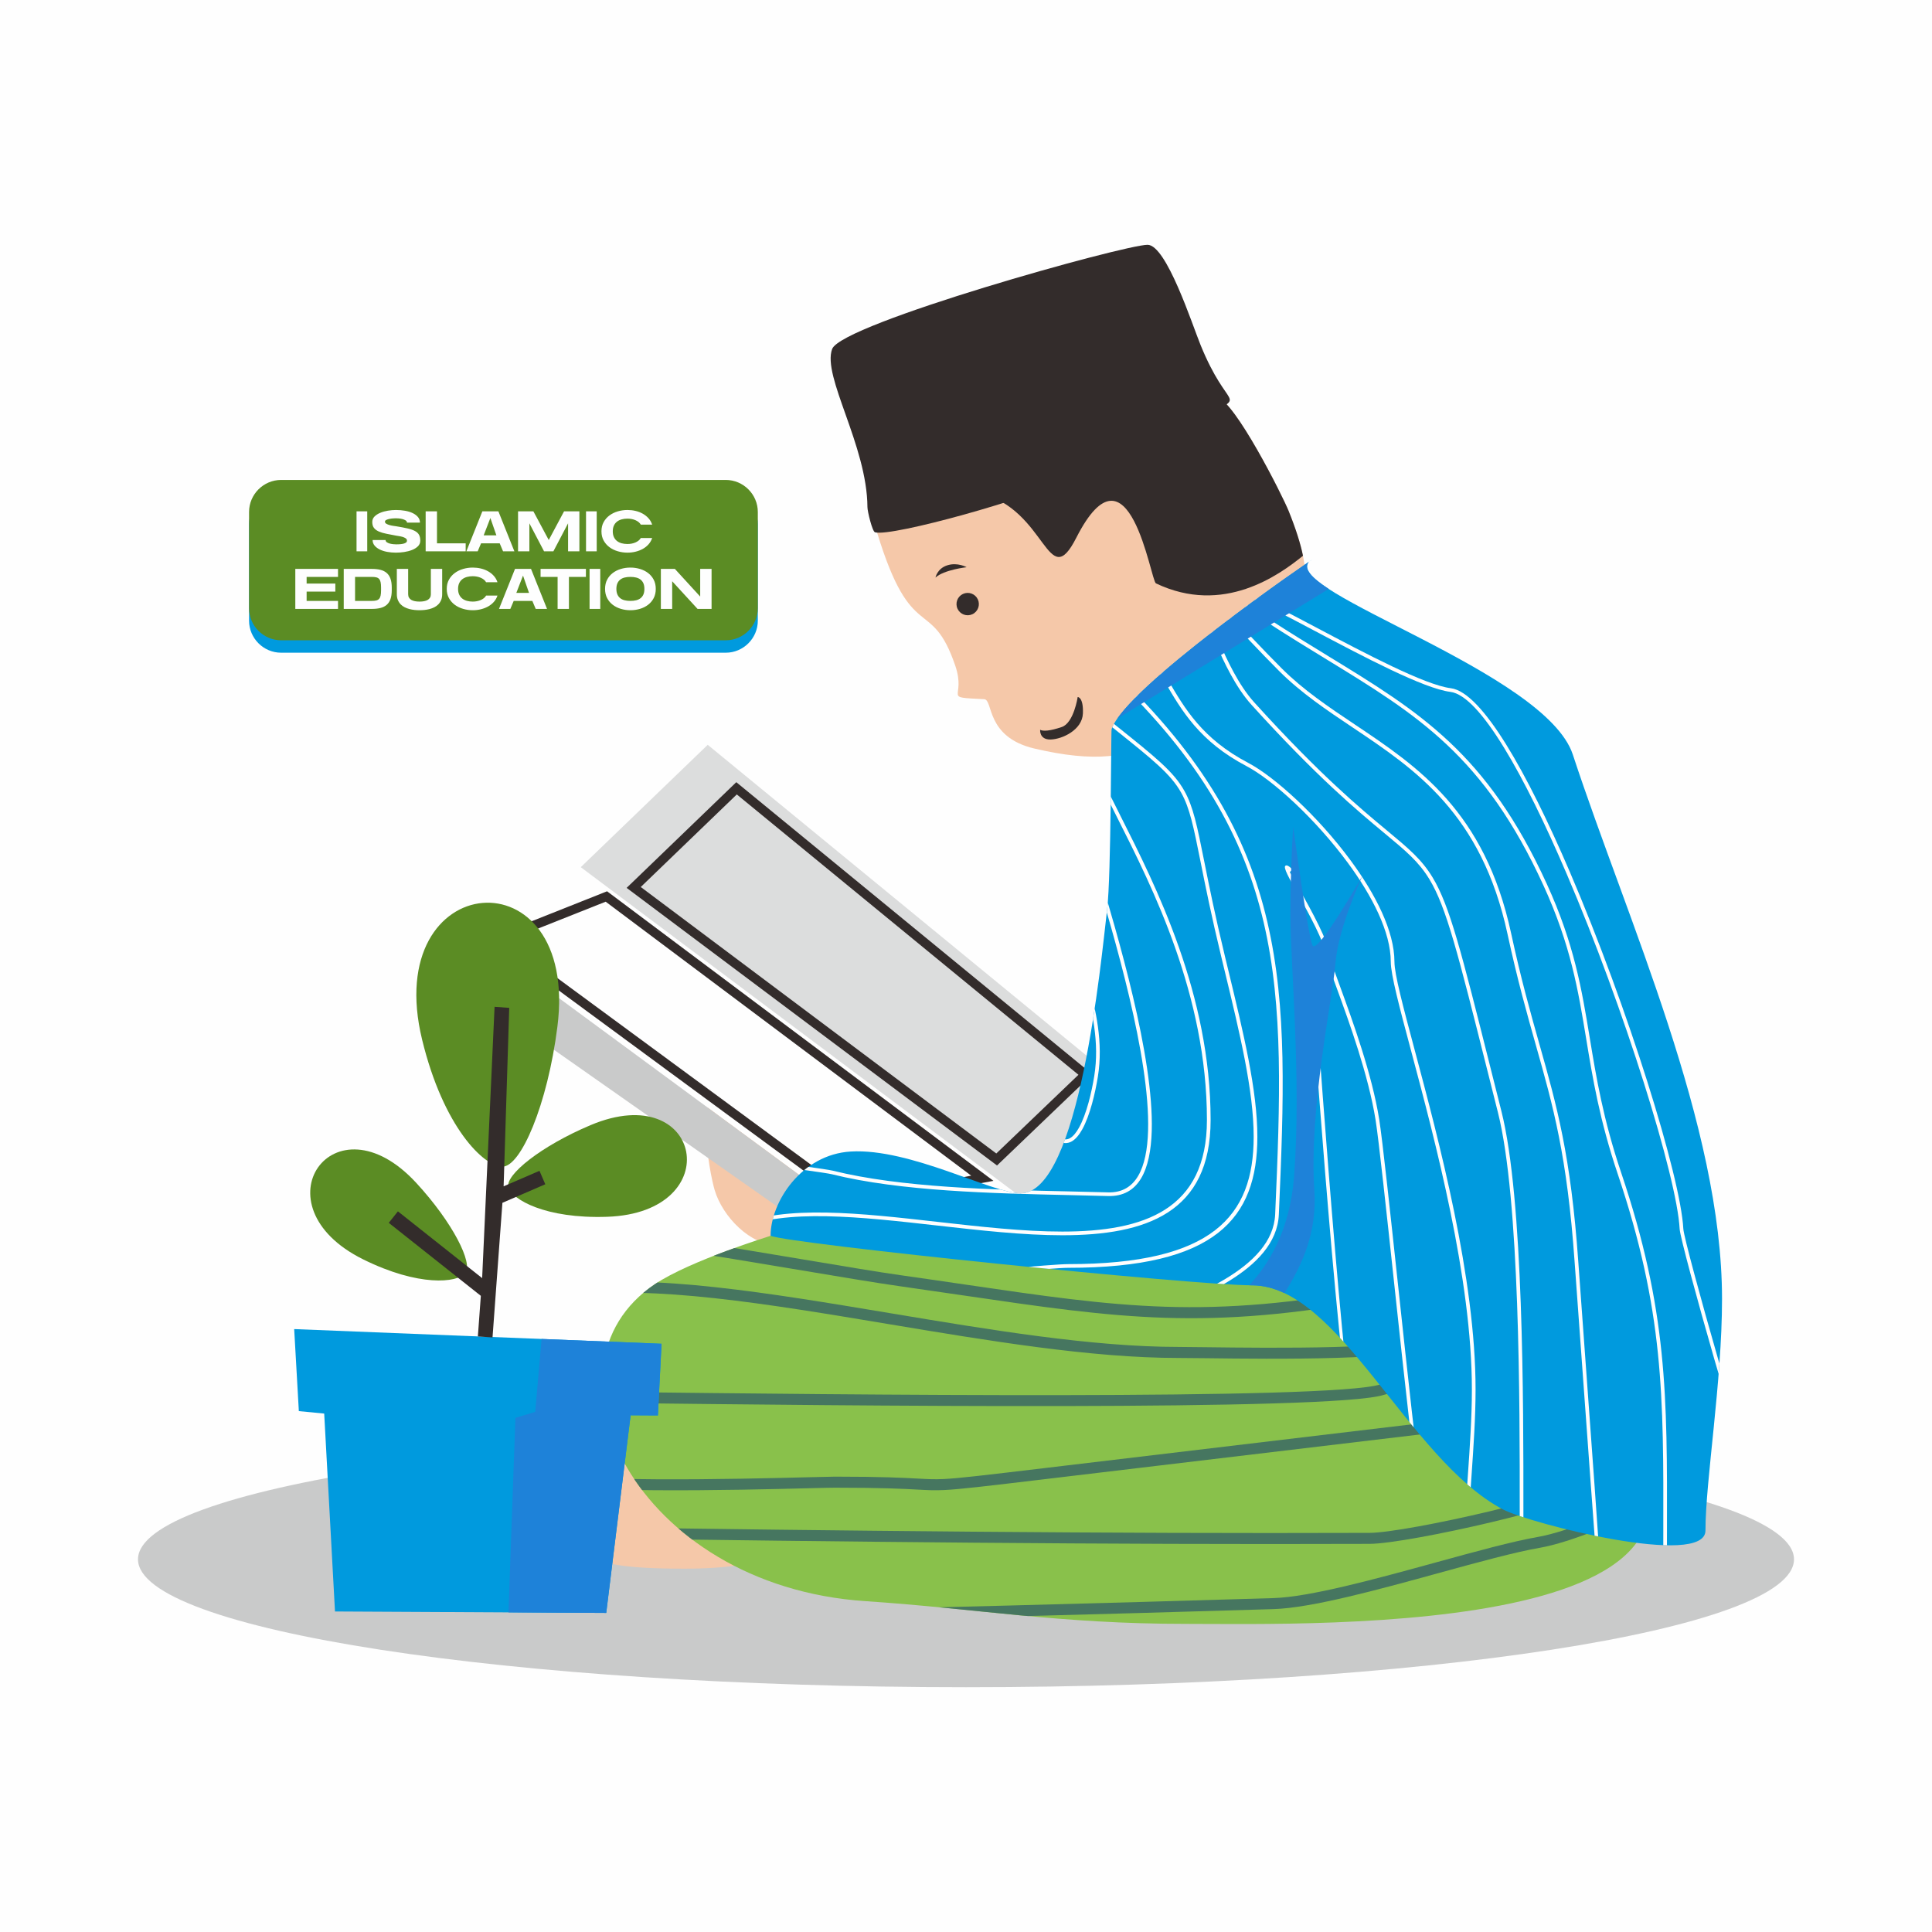 <?xml version="1.0" encoding="utf-8"?>
<!-- Generator: Adobe Illustrator 27.5.0, SVG Export Plug-In . SVG Version: 6.00 Build 0)  -->
<svg version="1.1" id="Layer_1" xmlns="http://www.w3.org/2000/svg" xmlns:xlink="http://www.w3.org/1999/xlink" x="0px" y="0px"
	 viewBox="0 0 2100 2100" style="enable-background:new 0 0 2100 2100;" xml:space="preserve">
<rect y="0.001" style="fill-rule:evenodd;clip-rule:evenodd;fill:#FEFEFE00;" width="2100" height="2100"/>
<path style="fill-rule:evenodd;clip-rule:evenodd;fill:#C9CACA;" d="M1050,1555.919c497.057,0,900,62.232,900,139
	s-402.943,139-900,139s-900-62.232-900-139S552.943,1555.919,1050,1555.919"/>
<path style="fill-rule:evenodd;clip-rule:evenodd;fill:#F5C8A9;" d="M845.264,1353.582c-29.457,0-59.741-30.781-68.458-59.985
	c-5.673-19.01-26.105-123.64,20.671-113.429c29.953,6.538,46.561,24.805,62.415,48.828c24.592,37.264,111.813,95.509,17.443,118.258
	c-9.203,2.218-28.238,0.995-34.571,7.328L845.264,1353.582z"/>
<path style="fill-rule:evenodd;clip-rule:evenodd;fill:#F5C8A9;" d="M953.265,578.582c37.618,123.503,58.932,68.353,85.07,144.986
	c12.473,36.567-15.687,33.967,31.429,36.429c10.046,0.524,1.196,41.122,54.657,53.657
	c131.587,30.851,152.656-22.031,225.601-109.743c36.113-43.425,100.314-25.344,50.742-148.343
	c-6.931-17.198-58.467-119.499-77.828-123.743c-135.68-29.746-236.964-6.086-336.171,84.257
	C979.816,522.409,954.337,568.476,953.265,578.582"/>
<path style="fill-rule:evenodd;clip-rule:evenodd;fill:#332C2B;" d="M951.08,578.582c18.446,5.244,171.201-37.701,206.24-56.9
	c36.643-20.078,106.179-37.861,157.683-70.686c38.556-24.573,19.838-2.77-9.977-75.829c-9.096-22.289-37.15-109.086-57.699-109.086
	c-25.275,0-332.545,85.745-342.808,113.228c-11.147,29.852,37.996,104.807,38.348,171.942
	C942.89,555.879,948.16,577.752,951.08,578.582"/>
<path style="fill-rule:evenodd;clip-rule:evenodd;fill:#332C2B;" d="M1416.293,604.093c-2.711-13.189-7.697-29.092-15.529-48.525
	c-6.931-17.198-58.467-119.499-77.828-123.743c-83.477-18.301-153.931-16.376-218.895,8.847
	c-21.216,20.047-35.404,44.373-38.191,72.41c-0.991,9.965-9.523,4.583-0.586,23c72.92,17.706,73.22,110.073,104.672,48.343
	c57.268-112.398,80.786,46.927,86.5,49.657C1329.684,669.082,1390.304,625.128,1416.293,604.093"/>
<polygon style="fill-rule:evenodd;clip-rule:evenodd;fill:#FEFEFE;" points="490.264,998.582 631.264,942.582 1118.265,1307.582 
	952.264,1338.582 "/>
<polygon style="fill-rule:evenodd;clip-rule:evenodd;fill:#DCDDDD;" points="1118.265,1307.582 631.264,942.582 769.264,809.582 
	1237.264,1193.582 "/>
<polygon style="fill-rule:evenodd;clip-rule:evenodd;fill:#FEFEFE;" points="540.794,1021.434 659.104,974.445 1067.734,1280.708 
	928.447,1306.72 "/>
<path style="fill:#332C2B;" d="M658.349,980.103l-107.36,42.64l378.676,278.679l126.006-23.531L658.349,980.103z M538.958,1016.805
	l118.31-46.988l2.591-1.029l2.233,1.673l408.63,306.263l9.074,6.801l-11.164,2.086l-139.287,26.011l-2.116,0.396l-1.732-1.274
	l-387.653-285.286l-7.246-5.332L538.958,1016.805z"/>
<polygon style="fill-rule:evenodd;clip-rule:evenodd;fill:#DCDDDD;" points="1083.329,1260.305 688.794,964.607 800.592,856.859 
	1179.734,1167.95 "/>
<path style="fill:#332C2B;" d="M696.469,964.135l386.461,289.647l89.299-85.547L800.862,863.524L696.469,964.135z
	 M1080.341,1264.289L685.806,968.591l-4.687-3.512l4.218-4.066l111.798-107.747l3.187-3.071l3.434,2.817l379.142,311.091
	l4.342,3.563l-4.049,3.879l-96.406,92.354l-3.058,2.93L1080.341,1264.289z"/>
<polygon style="fill-rule:evenodd;clip-rule:evenodd;fill:#C9CACA;" points="952.264,1338.582 490.264,998.582 486.733,1060.062 
	939.734,1378.063 1128.733,1335.063 1238.734,1219.062 1237.264,1193.582 1118.265,1307.582 "/>
<path style="fill-rule:evenodd;clip-rule:evenodd;fill:#F5C8A9;" d="M678.766,1540.582c-74.414,7.291-103.455-19.791-65.172,40.414
	c8.662,13.623-35.06,25.863,14.658,76.086c25.691,25.952-20.233,48,116.257,48c155.637,0,158.593-60.351,25.514-140.086
	C759.194,1558.508,685.366,1529.316,678.766,1540.582"/>
<g>
	<defs>
		<path id="SVGID_1_" d="M837.595,1343.254c0.666-0.015-86.899,26.569-125.658,52.514c-135.07,90.414-21.415,327.977,228.8,344.629
			c123.755,8.236,209.022,24.686,349.029,24.686c136.441,0,687.824,15.912,439.486-246.343
			c-107.558-113.586-249.872-169.657-403.314-169.657c-192.272,0-238.936,19.431-442.172-9.486
			C868.842,1337.473,851.483,1338.083,837.595,1343.254"/>
	</defs>
	<use xlink:href="#SVGID_1_"  style="overflow:visible;fill-rule:evenodd;clip-rule:evenodd;fill:#89c14b;"/>
	<clipPath id="SVGID_00000164507852544047113470000009323567343466044291_">
		<use xlink:href="#SVGID_1_"  style="overflow:visible;"/>
	</clipPath>
	<path style="clip-path:url(#SVGID_00000164507852544047113470000009323567343466044291_);fill:#467660;" d="M608.506,1332.511
		c49.839,0.418,169.172,20.451,265.446,36.612c42.41,7.119,80.339,13.487,105.642,17.063c25.772,3.643,48.056,6.912,69.13,10.003
		c168.918,24.779,262.633,38.526,449.435,3.502c5.853-1.098,26.895-5.5,42.814-9.105c9.417-2.132,15.938-3.01,16.269-3.34
		l8.438,8.484c-1.469,1.467-10.753,3.963-22.081,6.528c-16.134,3.653-37.365,8.097-43.236,9.197
		c-188.811,35.401-283.214,21.554-453.372-3.407c-22.277-3.268-45.815-6.721-69.037-10.003
		c-25.627-3.622-63.558-9.989-105.97-17.109c-95.924-16.103-214.824-36.063-263.571-36.472L608.506,1332.511z"/>
	<path style="clip-path:url(#SVGID_00000164507852544047113470000009323567343466044291_);fill:#467660;" d="M619.756,1397.121
		c88.738-12.997,216.164,8.276,347.675,30.232c108.501,18.115,219.801,36.697,313.707,36.697c5.164,0,16.284,0.139,29.882,0.309
		c71.533,0.892,217.724,2.715,247.886-12.652l5.438,10.688c-32.721,16.671-180.938,14.822-253.464,13.918
		c-11.522-0.144-20.952-0.262-29.741-0.262c-94.751,0-206.62-18.677-315.675-36.885c-130.557-21.796-257.058-42.916-343.972-30.186
		L619.756,1397.121z"/>
	<path style="clip-path:url(#SVGID_00000164507852544047113470000009323567343466044291_);fill:#467660;" d="M573.623,1512.051
		c12.63,0,49.108,0.425,99.52,1.013c233.644,2.723,774.193,9.022,827.373-8.309c4.619-1.505,26.236-6.466,49.906-11.705
		c33.041-7.314,70.622-15.116,71.999-14.929l-1.594,11.859c-0.372-0.051-35.797,7.65-67.827,14.741
		c-23.227,5.142-44.388,9.992-48.781,11.425c-54.977,17.916-596.922,11.6-831.169,8.87c-48.069-0.56-82.847-0.966-99.426-0.966
		V1512.051z"/>
	<path style="clip-path:url(#SVGID_00000164507852544047113470000009323567343466044291_);fill:#467660;" d="M1654.327,1546.004
		l-493.857,58.828l-21.398,2.552c-69.146,8.246-95.438,11.382-112.707,12.216c-10.674,0.515-17.61,0.137-28.802-0.473
		c-15.076-0.822-38.082-2.076-89.939-2.076c-4.78,0-14.085,0.235-27.266,0.567c-75.068,1.894-270.308,6.818-315.078-8.682
		c-10.18-3.524-14.779-8.686-12.305-15.831l11.296,3.891c-0.225,0.65,1.968-0.371,4.899,0.644
		c42.719,14.791,236.426,9.904,310.906,8.025c14.274-0.359,24.356-0.614,27.547-0.614c51.604,0,75.131,1.282,90.548,2.123
		c10.852,0.591,17.578,0.958,27.63,0.473c16.516-0.797,42.782-3.93,111.863-12.169l21.398-2.551l493.857-58.829L1654.327,1546.004z"
		/>
	<path style="clip-path:url(#SVGID_00000164507852544047113470000009323567343466044291_);fill:#467660;" d="M634.803,1660.022
		c140.058,1.887,281.387,3.677,423.741,4.866c142.399,1.19,285.883,1.781,430.251,1.271c20.104-0.071,77.305-10.746,130.462-23.441
		c46.294-11.057,89.171-23.524,100.992-31.613l6.75,9.891c-13.057,8.934-57.458,21.998-104.978,33.347
		c-53.893,12.872-112.257,23.696-133.227,23.771c-144.417,0.51-287.929-0.081-430.345-1.271
		c-142.461-1.19-283.771-2.979-423.788-4.866L634.803,1660.022z"/>
	<path style="clip-path:url(#SVGID_00000164507852544047113470000009323567343466044291_);fill:#467660;" d="M1805.788,1633.027
		c-0.099,0.003-6.093,2.759-15.463,6.938c-27.779,12.39-81.462,36.332-117.036,42.507c-26.86,4.662-66.677,15.603-109.155,27.273
		c-66.029,18.143-138.43,38.035-179.831,39.282c-97.354,2.934-195.133,5.688-293.09,8.23c-97.773,2.537-195.69,4.862-293.501,6.941
		c-20.46,0.435-42.107,0.237-63.469,0.042c-10.43-0.096-20.787-0.19-34.62-0.19v-12c8.782,0,21.699,0.118,34.713,0.237
		c21.249,0.194,42.78,0.391,63.142-0.042c97.634-2.075,195.541-4.4,293.454-6.941c97.727-2.537,195.499-5.291,293.043-8.23
		c39.967-1.204,111.646-20.898,177.019-38.86c42.916-11.792,83.144-22.845,110.28-27.555c34.162-5.93,86.891-29.447,114.177-41.616
		c10.661-4.754,17.706-7.897,20.01-7.969L1805.788,1633.027z"/>
</g>
<g>
	<defs>
		<path id="SVGID_00000104677069629539245890000015733525458621662375_" d="M1426.767,608.082
			c-0.222-0.628-204,139.28-218.485,184.485c-0.745,2.325-0.441,158.357-4.857,195.715c-6.779,57.355-30.121,308.8-94,308.8
			c-31.079,0-120.083-49.197-184.6-45.427c-53.804,3.145-87.228,55.005-87.229,91.599c21.756,8.936,459.109,53.828,523.486,53.828
			c94.266,0,170.06,189.456,272.343,243.485c29.597,15.634,220.343,64.026,220.343,23.028c0-54.147,18-161.117,18-251.714
			c0-188.756-102.587-410.465-162.171-591.657c-29.672-90.231-315.076-176.536-286.972-209.485L1426.767,608.082z"/>
	</defs>
	
		<use xlink:href="#SVGID_00000104677069629539245890000015733525458621662375_"  style="overflow:visible;fill-rule:evenodd;clip-rule:evenodd;fill:#009ade;"/>
	<clipPath id="SVGID_00000172433364491119346290000016591362267223829695_">
		<use xlink:href="#SVGID_00000104677069629539245890000015733525458621662375_"  style="overflow:visible;"/>
	</clipPath>
	<path style="clip-path:url(#SVGID_00000172433364491119346290000016591362267223829695_);fill:#FEFEFE;" d="M1338.695,643.161
		c1.443-3.495,8.12-2.369,18.523,1.928c16.24,6.709,42.944,20.835,72.686,36.568c54.354,28.753,118.891,62.893,147.071,66.405
		c33.903,4.225,83.293,92.155,129.413,199.79c63.05,147.145,120.417,331.446,123.309,387.807
		c0.404,7.885,19.225,77.167,37.566,140.775c16.104,55.849,31.552,107.138,33.262,107.729l-1.297,3.766
		c-3.08-1.066-19.388-53.511-35.793-110.401c-18.408-63.84-37.305-133.52-37.723-141.666
		c-2.873-56.006-60.094-239.647-122.996-386.447c-45.616-106.458-93.991-193.368-126.225-197.385
		c-28.899-3.601-93.794-37.93-148.447-66.841c-29.679-15.7-56.327-29.796-72.342-36.412c-8.084-3.339-12.967-4.957-13.32-4.1
		L1338.695,643.161z"/>
	<path style="clip-path:url(#SVGID_00000172433364491119346290000016591362267223829695_);fill:#FEFEFE;" d="M1307.072,622.453
		c50.755,38.199,95.949,65.829,136.75,90.771c99.168,60.626,172.471,105.439,237.524,247.651
		c29.839,65.231,37.953,114.489,46.706,167.622c7.039,42.729,14.493,87.976,34.058,146.06
		c50.331,149.423,50.13,242.298,49.812,390.056c-0.022,10.279-0.045,20.86-0.045,37.435h-4c0-9.2,0.031-23.535,0.061-37.435
		c0.317-147.354,0.518-239.974-49.608-388.791c-19.668-58.391-27.149-103.801-34.214-146.684
		c-8.708-52.863-16.782-101.871-46.394-166.607c-64.542-141.096-137.405-185.64-235.978-245.901
		c-40.855-24.976-86.11-52.642-137.063-90.99L1307.072,622.453z"/>
	<path style="clip-path:url(#SVGID_00000172433364491119346290000016591362267223829695_);fill:#FEFEFE;" d="M1278.971,628.375
		c53.514,34.993,62.192,44.11,86.286,69.42c7.239,7.606,15.892,16.695,27.862,28.666c23.664,23.664,51.243,42.119,79.413,60.968
		c68.946,46.136,141.401,94.619,169.983,226.996c10.798,50.012,21.254,86.991,30.838,120.886
		c18.675,66.048,34.048,120.418,42.173,236.089c0.278,3.97,10.436,143.999,17.644,242.862c3.925,53.828,6.489,94.654,6.686,94.925
		l-3.234,2.344c-0.303-0.418-3.464-42.513-7.436-96.987c-7.194-98.678-17.36-238.838-17.644-242.878
		c-8.096-115.252-23.418-169.444-42.032-235.276c-9.607-33.978-20.089-71.049-30.9-121.121
		c-28.243-130.811-100.008-178.832-168.297-224.527c-28.358-18.976-56.123-37.555-80.021-61.453
		c-11.741-11.742-20.553-20.998-27.925-28.743c-23.847-25.051-32.437-34.075-85.583-68.827L1278.971,628.375z"/>
	<path style="clip-path:url(#SVGID_00000172433364491119346290000016591362267223829695_);fill:#FEFEFE;" d="M1316.346,688.19
		c-0.324-0.017-0.212,0.017,0.048,0.09C1316.365,688.221,1316.349,688.19,1316.346,688.19 M1313.6,688.662
		c0.16-3.153,1.149-4.55,2.949-4.457c2.471,0.126,5.256,6.32,9.477,15.708c7.522,16.732,19.992,44.469,37.328,63.597
		c71.233,78.597,114.883,114.847,144.17,139.17c23.413,19.444,37.728,31.332,49.659,51.066
		c18.662,30.866,31.142,80.517,63.255,208.274c3.591,14.288,7.429,29.556,11.548,45.884c24.038,95.279,23.94,315.38,23.889,434.706
		c-0.002,4.017,0.003-9.043,0.003,15.437h-4c0-14.622,0.006-0.71,0.012-15.437c0.053-119.138,0.15-338.893-23.777-433.736
		c-4.12-16.329-7.958-31.597-11.549-45.885c-32.006-127.333-44.445-176.818-62.802-207.18
		c-11.601-19.186-25.708-30.903-48.784-50.066c-29.372-24.394-73.148-60.749-144.576-139.561
		c-17.767-19.603-30.396-47.696-38.016-64.644c-2.887-6.419-4.989-11.094-5.738-12.721L1313.6,688.662z"/>
	<path style="clip-path:url(#SVGID_00000172433364491119346290000016591362267223829695_);fill:#FEFEFE;" d="M1227.182,682.539
		c19.035,16.463,30.423,36.001,42.276,56.338c18.143,31.127,37.396,64.16,87.169,90.261c28.78,15.092,76.048,58.066,111.535,106.234
		c27.164,36.871,47.494,76.881,47.535,109.989c0.017,13.614,9.411,48.795,22.051,96.135
		c26.146,97.916,66.129,247.654,66.129,368.895c0,30.287-2.281,63.126-4.41,93.763c-1.853,26.679-3.59,51.682-3.59,71.895h-4
		c0-20.25,1.744-45.364,3.605-72.161c2.121-30.525,4.395-63.246,4.395-93.496c0-120.737-39.898-270.156-65.987-367.863
		c-12.712-47.607-22.159-82.986-22.177-97.166c-0.039-32.146-20.042-71.352-46.77-107.629
		c-35.152-47.713-81.822-90.203-110.16-105.063c-50.805-26.642-70.355-60.185-88.778-91.792
		c-11.683-20.044-22.905-39.3-41.433-55.324L1227.182,682.539z"/>
	<path style="clip-path:url(#SVGID_00000172433364491119346290000016591362267223829695_);fill:#FEFEFE;" d="M1211.252,730.601
		c97.021,92.257,144.43,177.77,166.233,271.25c21.774,93.358,17.962,194.514,12.556,318.282
		c-2.697,61.714-93.654,94.197-151.623,114.898c-13.657,4.877-25.465,9.095-33.721,12.836l-1.641-3.642
		c8.45-3.829,20.306-8.063,34.018-12.96c56.987-20.351,146.403-52.283,148.982-111.305c5.393-123.45,9.197-224.342-12.463-317.203
		c-21.63-92.738-68.709-177.617-165.092-269.266L1211.252,730.601z"/>
	<path style="clip-path:url(#SVGID_00000172433364491119346290000016591362267223829695_);fill:#FEFEFE;" d="M1172.66,756.075
		c15.901,12.972,29.247,23.655,40.847,32.94c42.733,34.207,62.174,49.768,73.849,70.619c9.749,17.413,13.9,38.167,21.515,76.24
		c5.098,25.486,11.753,58.759,22.602,103.704c1.089,4.515,2.176,9,3.253,13.451c16.954,70.034,31.97,132.063,31.97,182.688
		c0,88.703-45.545,142.33-205.446,142.33c-17.255,0-111.073,8.744-187.424,18.243c-51.025,6.347-94.106,12.974-100.854,17.42
		l-2.187-3.327c7.341-4.839,51.03-11.651,102.557-18.062c76.484-9.516,170.557-18.275,187.908-18.275
		c156.788,0,201.446-52.119,201.446-138.329c0-50.205-14.957-111.991-31.845-181.75c-1.077-4.452-2.164-8.937-3.253-13.452
		c-10.94-45.325-17.57-78.471-22.648-103.86c-7.536-37.68-11.644-58.22-21.077-75.068c-11.313-20.207-30.554-35.607-72.849-69.463
		c-11.89-9.517-25.571-20.468-40.878-32.956L1172.66,756.075z"/>
	<path style="clip-path:url(#SVGID_00000172433364491119346290000016591362267223829695_);fill:#FEFEFE;" d="M801.672,1331.986
		c51.23-22.637,133.637-13.327,217.651-3.836c46.296,5.229,93.083,10.516,135.298,10.516c88.822,0,157.256-23.559,157.256-121.306
		c0-135.544-59.081-252.553-97.556-328.751c-18.23-36.106-31.872-63.126-32.6-79.103l-18.021-12.155l2.234-3.313l18.863,12.724
		l0.865,0.585l0.01,1.056c0.132,14.879,13.804,41.955,32.211,78.409c38.646,76.541,97.992,194.073,97.992,330.548
		c0,100.971-70.174,125.306-161.256,125.306c-42.371,0-89.3-5.302-135.735-10.547c-83.476-9.431-165.354-18.68-215.604,3.523
		L801.672,1331.986z"/>
	<path style="clip-path:url(#SVGID_00000172433364491119346290000016591362267223829695_);fill:#FEFEFE;" d="M1179.814,897.57
		c2.379,9.574,7.043,25.197,12.895,44.796c22.215,74.411,61.513,206.045,59.185,286.82c-1.239,42.992-14.222,71.813-47.558,70.853
		c-13.241-0.381-27.116-0.69-41.488-1.01c-83.635-1.86-184.083-4.095-258.762-22.702c-5.558-1.384-50.2-7.612-86.622-11.812
		c-23.865-2.751-44.05-4.646-46.922-3.739l-1.203-3.813c3.468-1.096,24.241,0.777,48.578,3.583
		c36.538,4.212,81.456,10.494,87.123,11.905c74.283,18.509,174.47,20.737,257.887,22.593c14.441,0.321,28.384,0.632,41.52,1.01
		c30.42,0.877,42.293-26.362,43.464-66.978c2.309-80.112-36.877-211.371-59.028-285.57c-5.853-19.603-10.518-35.231-12.941-44.984
		L1179.814,897.57z"/>
	<path style="clip-path:url(#SVGID_00000172433364491119346290000016591362267223829695_);fill:#FEFEFE;" d="M1136.746,1216.784
		c5.551,10.427,10.635,16.652,15.265,19.637c4.014,2.587,7.663,2.594,10.956,0.753c3.595-2.009,6.907-6.137,9.906-11.544
		c8.195-14.777,13.743-38.64,16.521-55.896c5.953-36.979-2.365-70.584-10.638-104.004c-3.229-13.038-6.449-26.05-8.84-39.333
		l3.922-0.703c2.351,13.063,5.568,26.06,8.792,39.083c8.369,33.806,16.784,67.799,10.701,105.581
		c-2.831,17.585-8.516,41.957-16.974,57.209c-3.339,6.021-7.151,10.687-11.453,13.091c-4.604,2.574-9.628,2.617-15.05-0.877
		c-5.178-3.338-10.729-10.048-16.624-21.122L1136.746,1216.784z"/>
	<path style="clip-path:url(#SVGID_00000172433364491119346290000016591362267223829695_);fill:#FEFEFE;" d="M1400.337,945.061
		c-0.233-0.801-0.252-1.263-0.522-1.004C1399.799,944.072,1399.982,944.42,1400.337,945.061 M1401.965,947.912l-0.051-0.054
		c2.281,4.019,6.222,10.915,10.82,19.18c12.923,23.225,31.225,56.118,32.783,71.955c0.396,4.026,4.969,16.561,11.341,34.035
		c13.323,36.53,34.445,94.447,42.301,143.849c3.471,21.821,11.901,100.299,20.587,181.148
		c10.462,97.393,21.295,198.219,24.026,206.742l2.995,1.497l-1.781,3.563l-3.657-1.829l-0.544-0.272l-0.3-0.524
		c-2.812-4.927-13.955-108.656-24.708-208.755c-8.685-80.839-17.114-159.306-20.555-180.946
		c-7.793-49.007-28.84-106.715-42.114-143.113c-6.471-17.742-11.112-30.47-11.559-35.003c-1.479-15.015-19.544-47.483-32.3-70.408
		c-8.196-14.733-14.329-25.755-12.2-27.794c1.355-1.299,3.826-0.171,7.79,3.965L1401.965,947.912z"/>
	<path style="clip-path:url(#SVGID_00000172433364491119346290000016591362267223829695_);fill:#FEFEFE;" d="M1429.861,1083.851
		c0.03,0.306,0.189,2.525,0.477,6.536c4.18,58.29,35.186,490.761,47.984,493.714l-0.891,3.892
		c-15.682-3.619-46.873-438.685-51.078-497.324l-0.461-6.427L1429.861,1083.851z"/>
</g>
<path style="fill-rule:evenodd;clip-rule:evenodd;fill:#1e82d9;" d="M1426.767,608.082
	c-0.206-0.581-175.155,119.485-212.366,173.081l229.813-141.013v-0.011c-18.539-12.079-27.846-22.064-21.589-29.399
	L1426.767,608.082z"/>
<path style="fill-rule:evenodd;clip-rule:evenodd;fill:#1e82d9;" d="M1357.751,1397.048c1.2,0.022,2.313,0.034,3.33,0.034
	c11.932,0,23.567,3.045,34.998,8.457c20.4-31.814,35.584-67.409,32.544-111.986c-6-88.001,20.001-209,23-247c3-38,29-94,29-94
	s-49,86-54,75c-5-11-21-129-21-129s-3,44-3,96c0,52,12,178.001,4,284.001C1402.122,1338.191,1377.995,1375.671,1357.751,1397.048"/>
<path style="fill-rule:evenodd;clip-rule:evenodd;fill:#332C2B;" d="M1046.712,645.587c-6.088,2.828-8.732,10.056-5.905,16.144
	c2.828,6.088,10.056,8.733,16.145,5.905c6.089-2.828,8.732-10.056,5.905-16.145C1060.029,645.403,1052.801,642.759,1046.712,645.587
	"/>
<path style="fill-rule:evenodd;clip-rule:evenodd;fill:#332C2B;" d="M1050.693,616.528c0,0-24.786,2.815-33.867,11.261
	c0,0,1.806-9.856,12.947-13.354C1040.915,610.938,1050.693,616.528,1050.693,616.528"/>
<path style="fill-rule:evenodd;clip-rule:evenodd;fill:#332C2B;" d="M1171.402,757.622c0,0-4.181,28.112-17.258,32.587
	c-13.078,4.476-20.437,4.781-23.558,3.04c0,0-1.094,10.88,11.446,10.562c12.54-0.318,34.357-10.371,35.039-28.32
	C1177.754,757.543,1171.402,757.622,1171.402,757.622"/>
<polygon style="fill-rule:evenodd;clip-rule:evenodd;fill:#009ade;" points="685.46,1538.344 658.946,1753.174 364.124,1751.605 
	352.391,1536.491 324.83,1533.829 319.766,1444.655 719.063,1460.608 715.112,1538.521 "/>
<polygon style="fill-rule:evenodd;clip-rule:evenodd;fill:#1e82d9;" points="685.46,1538.344 658.946,1753.174 552.678,1752.608 
	560.245,1541.136 581.746,1534.637 588.689,1455.4 719.063,1460.608 715.112,1538.521 "/>
<path style="fill-rule:evenodd;clip-rule:evenodd;fill:#5b8c24;" d="M641.931,1222.966c-53.96,22.747-93.097,54.271-89.313,67.501
	c3.783,13.23,39.93,34.428,107.241,32.136C791.624,1318.113,763.42,1171.752,641.931,1222.966"/>
<path style="fill-rule:evenodd;clip-rule:evenodd;fill:#5b8c24;" d="M452.275,1285.566c39.746,43.004,62.366,87.88,53.456,98.365
	c-8.91,10.486-50.586,14.859-110.939-15.031C276.646,1310.387,362.788,1188.743,452.275,1285.566"/>
<path style="fill-rule:evenodd;clip-rule:evenodd;fill:#5b8c24;" d="M605.853,1116.137
	c-10.787,84.746-39.725,152.108-59.799,151.984c-20.074-0.124-64.044-42.597-87.237-138.076
	C413.417,943.137,630.141,925.333,605.853,1116.137"/>
<polygon style="fill:#332C2B;" points="546.103,1307.391 592.701,1287.248 586.389,1272.623 547.419,1289.468 553.514,1095.498 
	537.576,1094.373 524.069,1389.263 432.513,1316.687 422.576,1329.186 522.655,1408.519 519.415,1452.632 535.352,1453.757 "/>
<path style="fill-rule:evenodd;clip-rule:evenodd;fill:#009ade;" d="M305.577,535.169h483.282c19.173,0,34.859,15.687,34.859,34.859
	v104.58c0,19.173-15.687,34.859-34.859,34.859H305.577c-19.173,0-34.859-15.687-34.859-34.859v-104.58
	C270.717,550.856,286.404,535.169,305.577,535.169"/>
<path style="fill-rule:evenodd;clip-rule:evenodd;fill:#5b8c24;" d="M305.577,521.669h483.282c19.173,0,34.859,15.687,34.859,34.859
	v104.58c0,19.173-15.687,34.859-34.859,34.859H305.577c-19.173,0-34.859-15.687-34.859-34.859v-104.58
	C270.717,537.356,286.404,521.669,305.577,521.669"/>
<path style="fill-rule:evenodd;clip-rule:evenodd;fill:#FEFEFE;" d="M761.079,648.441v-30.077h12.366v43.499h-15.225l-27.591-30.077
	v30.077h-12.304v-43.499h15.225L761.079,648.441z M669.979,640.113c0,2.403,0.373,4.434,1.119,6.09
	c0.746,1.657,1.781,3.003,3.107,4.04c1.326,1.035,2.92,1.781,4.785,2.237c1.865,0.456,3.936,0.684,6.215,0.684
	c2.278,0,4.35-0.228,6.214-0.684c1.864-0.456,3.47-1.202,4.816-2.237c1.346-1.036,2.382-2.383,3.107-4.04
	c0.725-1.657,1.087-3.687,1.087-6.09c0-2.402-0.363-4.433-1.087-6.09c-0.725-1.657-1.761-3.003-3.107-4.039
	c-1.346-1.035-2.952-1.781-4.816-2.237c-1.864-0.456-3.936-0.684-6.214-0.684c-2.279,0-4.35,0.228-6.215,0.684
	c-1.864,0.456-3.459,1.202-4.785,2.237c-1.326,1.036-2.361,2.382-3.107,4.039C670.352,635.681,669.979,637.711,669.979,640.113z
	 M685.204,663.293c-3.604,0-7.064-0.498-10.378-1.492c-3.315-0.994-6.246-2.465-8.794-4.412c-2.547-1.947-4.578-4.36-6.09-7.24
	s-2.268-6.225-2.268-10.036c0-3.811,0.756-7.156,2.268-10.036c1.512-2.879,3.543-5.292,6.09-7.24
	c2.548-1.947,5.479-3.417,8.794-4.412c3.314-0.994,6.773-1.491,10.378-1.491c3.604,0,7.074,0.497,10.409,1.491
	c3.335,0.995,6.276,2.465,8.824,4.412c2.548,1.947,4.578,4.361,6.09,7.24c1.512,2.879,2.268,6.225,2.268,10.036
	c0,3.812-0.756,7.157-2.268,10.036c-1.512,2.879-3.542,5.292-6.09,7.24c-2.548,1.947-5.489,3.418-8.824,4.412
	C692.278,662.795,688.808,663.293,685.204,663.293z M640.834,661.863v-43.499h11.621v43.499H640.834z M636.857,618.364v8.699
	h-18.456v34.8h-12.304v-34.8h-18.519v-8.699H636.857z M575.026,644.464l-6.525-18.829l-7.271,18.829H575.026z M594.601,661.863
	h-12.304l-3.666-8.7h-20.258l-3.667,8.7h-12.304l17.4-43.499h17.4L594.601,661.863z M528.357,632.843
	c-0.58-1.035-1.367-1.957-2.361-2.765c-0.995-0.808-2.134-1.492-3.418-2.051c-1.284-0.559-2.662-0.984-4.132-1.273
	c-1.471-0.291-2.994-0.435-4.568-0.435c-2.278,0-4.391,0.269-6.338,0.808c-1.947,0.539-3.635,1.367-5.064,2.486
	c-1.429,1.119-2.548,2.548-3.356,4.288c-0.808,1.74-1.211,3.811-1.211,6.214c0,2.403,0.404,4.475,1.211,6.215
	c0.808,1.74,1.927,3.169,3.356,4.288s3.118,1.947,5.064,2.486c1.947,0.538,4.06,0.808,6.338,0.808c1.574,0,3.097-0.145,4.568-0.435
	c1.471-0.29,2.848-0.715,4.132-1.274c1.284-0.56,2.423-1.243,3.418-2.051c0.994-0.808,1.781-1.729,2.361-2.765h12.366
	c-0.87,2.61-2.196,4.909-3.977,6.898c-1.782,1.988-3.874,3.645-6.276,4.971c-2.403,1.326-5.023,2.331-7.861,3.014
	c-2.838,0.684-5.749,1.025-8.732,1.025c-3.604,0-7.105-0.498-10.502-1.492c-3.397-0.994-6.411-2.465-9.042-4.412
	c-2.63-1.947-4.744-4.36-6.338-7.24c-1.595-2.879-2.393-6.225-2.393-10.036c0-3.811,0.797-7.156,2.393-10.036
	c1.595-2.879,3.708-5.292,6.338-7.24c2.631-1.947,5.645-3.417,9.042-4.412c3.397-0.994,6.898-1.491,10.502-1.491
	c2.983,0,5.893,0.332,8.732,0.994c2.837,0.663,5.458,1.668,7.861,3.014c2.403,1.346,4.495,3.014,6.276,5.002
	c1.781,1.989,3.107,4.288,3.977,6.897H528.357z M480.632,645.893c0,2.403-0.372,4.506-1.118,6.308
	c-0.746,1.802-1.751,3.356-3.014,4.661c-1.264,1.305-2.724,2.372-4.381,3.2c-1.657,0.829-3.397,1.482-5.22,1.958
	c-1.823,0.477-3.667,0.808-5.531,0.994c-1.864,0.187-3.646,0.28-5.344,0.28c-1.699,0-3.491-0.094-5.376-0.28
	c-1.885-0.186-3.739-0.518-5.561-0.994c-1.823-0.476-3.563-1.129-5.22-1.958c-1.657-0.829-3.118-1.895-4.381-3.2
	c-1.263-1.305-2.268-2.858-3.014-4.661c-0.746-1.802-1.119-3.904-1.119-6.308v-27.528h12.304v27.528c0,1.45,0.3,2.683,0.901,3.698
	c0.601,1.015,1.45,1.844,2.548,2.486c1.098,0.642,2.403,1.108,3.915,1.398c1.512,0.29,3.179,0.435,5.002,0.435
	c1.823,0,3.48-0.145,4.971-0.435c1.492-0.29,2.786-0.756,3.884-1.398c1.098-0.642,1.947-1.471,2.548-2.486
	c0.6-1.015,0.901-2.247,0.901-3.698v-27.528h12.304V645.893z M414.202,638.685c0-2.403-0.165-4.36-0.497-5.873
	c-0.332-1.512-0.88-2.692-1.647-3.542c-0.766-0.849-1.802-1.429-3.107-1.74c-1.305-0.311-2.931-0.466-4.878-0.466h-18.145v26.1
	h18.145c1.906,0,3.511-0.155,4.816-0.466c1.305-0.311,2.351-0.891,3.138-1.74c0.787-0.849,1.346-2.03,1.678-3.543
	c0.332-1.512,0.497-3.469,0.497-5.872V638.685z M404.073,618.364c3.604,0,6.763,0.341,9.477,1.025
	c2.713,0.684,4.981,1.823,6.804,3.418c1.823,1.595,3.19,3.687,4.102,6.276c0.911,2.589,1.367,5.789,1.367,9.601v2.858
	c0,3.811-0.456,7.012-1.367,9.601c-0.911,2.59-2.278,4.682-4.102,6.276c-1.823,1.595-4.091,2.734-6.804,3.418
	c-2.713,0.684-5.873,1.025-9.477,1.025h-30.45v-43.499H404.073z M333.293,643.034v10.129h34.116v8.7h-46.42v-43.499h46.42v8.699
	h-34.116v7.271h31.195v8.7H333.293z M696.514,570.253c-0.58-1.036-1.367-1.958-2.361-2.766c-0.995-0.808-2.134-1.491-3.418-2.05
	c-1.284-0.56-2.662-0.984-4.132-1.274c-1.471-0.29-2.994-0.435-4.567-0.435c-2.279,0-4.392,0.269-6.339,0.808
	c-1.947,0.539-3.635,1.367-5.065,2.486s-2.548,2.548-3.356,4.288c-0.808,1.74-1.211,3.811-1.211,6.214
	c0,2.403,0.404,4.474,1.211,6.214c0.808,1.74,1.927,3.169,3.356,4.288c1.429,1.119,3.118,1.947,5.065,2.486
	c1.947,0.539,4.06,0.808,6.339,0.808c1.574,0,3.097-0.145,4.567-0.435c1.47-0.29,2.848-0.715,4.132-1.274
	c1.284-0.559,2.423-1.243,3.418-2.051c0.994-0.808,1.781-1.729,2.361-2.765h12.366c-0.87,2.61-2.196,4.909-3.977,6.898
	c-1.781,1.988-3.873,3.646-6.276,4.971c-2.403,1.326-5.023,2.331-7.861,3.014c-2.838,0.683-5.748,1.025-8.731,1.025
	c-3.604,0-7.105-0.497-10.503-1.492c-3.397-0.994-6.411-2.465-9.042-4.412c-2.63-1.947-4.744-4.36-6.338-7.24
	c-1.595-2.879-2.393-6.225-2.393-10.036c0-3.812,0.798-7.157,2.393-10.036c1.595-2.879,3.708-5.292,6.338-7.239
	c2.631-1.947,5.645-3.418,9.042-4.412c3.397-0.995,6.898-1.492,10.503-1.492c2.982,0,5.893,0.332,8.731,0.995
	c2.837,0.663,5.458,1.667,7.861,3.014c2.403,1.346,4.495,3.014,6.276,5.002c1.781,1.989,3.107,4.288,3.977,6.898H696.514z
	 M636.981,599.273v-43.499h11.621v43.499H636.981z M601.498,599.273h-10.129l-15.97-30.449v30.449h-12.305v-43.499h16.654
	l16.716,31.195l16.654-31.195h16.654v43.499h-12.304v-30.449L601.498,599.273z M539.543,581.874l-6.525-18.829l-7.271,18.829
	H539.543z M559.117,599.273h-12.304l-3.666-8.7h-20.258l-3.667,8.7h-12.304l17.399-43.499h17.4L559.117,599.273z M462.673,555.774
	h12.304v34.799h31.195v8.7h-43.5V555.774z M418.428,567.022c0,0.912,0.476,1.657,1.429,2.237c0.953,0.58,2.092,1.057,3.418,1.43
	c1.325,0.373,2.682,0.663,4.07,0.87c1.388,0.207,2.517,0.373,3.386,0.497c4.847,0.787,8.938,1.563,12.273,2.33
	c3.334,0.767,6.027,1.709,8.078,2.828c2.051,1.119,3.522,2.506,4.412,4.164c0.891,1.657,1.336,3.749,1.336,6.276
	c0,2.403-0.839,4.433-2.517,6.09c-1.678,1.657-3.821,3.003-6.432,4.039c-2.61,1.036-5.468,1.781-8.576,2.237
	c-3.107,0.457-6.09,0.684-8.948,0.684c-3.273,0-6.432-0.28-9.477-0.839c-3.045-0.56-5.749-1.419-8.109-2.579
	c-2.362-1.16-4.247-2.6-5.655-4.319c-1.409-1.719-2.113-3.718-2.113-5.997h14.107c0,1.036,0.466,1.864,1.398,2.485
	c0.932,0.622,2.04,1.098,3.324,1.43c1.285,0.331,2.579,0.549,3.884,0.652c1.305,0.104,2.331,0.155,3.076,0.155
	c0.829,0,1.896-0.031,3.201-0.093c1.305-0.062,2.579-0.218,3.822-0.466c1.243-0.248,2.31-0.642,3.2-1.181
	c0.891-0.538,1.336-1.305,1.336-2.299c0-1.077-0.486-1.936-1.46-2.579c-0.973-0.642-2.102-1.149-3.387-1.522
	c-1.284-0.373-2.579-0.652-3.884-0.839c-1.305-0.186-2.268-0.342-2.89-0.466c-3.894-0.746-7.436-1.43-10.626-2.051
	c-3.19-0.621-5.935-1.43-8.234-2.424c-2.299-0.994-4.081-2.289-5.344-3.884c-1.264-1.595-1.896-3.76-1.896-6.494
	c0-2.32,0.808-4.298,2.424-5.934c1.616-1.637,3.687-2.983,6.214-4.039c2.527-1.057,5.303-1.833,8.328-2.33
	c3.024-0.497,5.944-0.746,8.762-0.746c3.48,0,6.804,0.28,9.974,0.839c3.169,0.559,5.945,1.419,8.327,2.579
	c2.382,1.16,4.277,2.589,5.686,4.288c1.408,1.698,2.112,3.708,2.112,6.027h-14.106c0-0.994-0.486-1.802-1.46-2.423
	c-0.973-0.622-2.112-1.108-3.418-1.461c-1.305-0.352-2.631-0.58-3.977-0.684c-1.347-0.103-2.393-0.155-3.138-0.155
	c-0.705,0-1.719,0.041-3.045,0.124c-1.326,0.083-2.651,0.259-3.978,0.528c-1.326,0.269-2.475,0.643-3.449,1.119
	C418.915,565.603,418.428,566.235,418.428,567.022z M387.543,599.273v-43.499h11.621v43.499H387.543z"/>
</svg>
